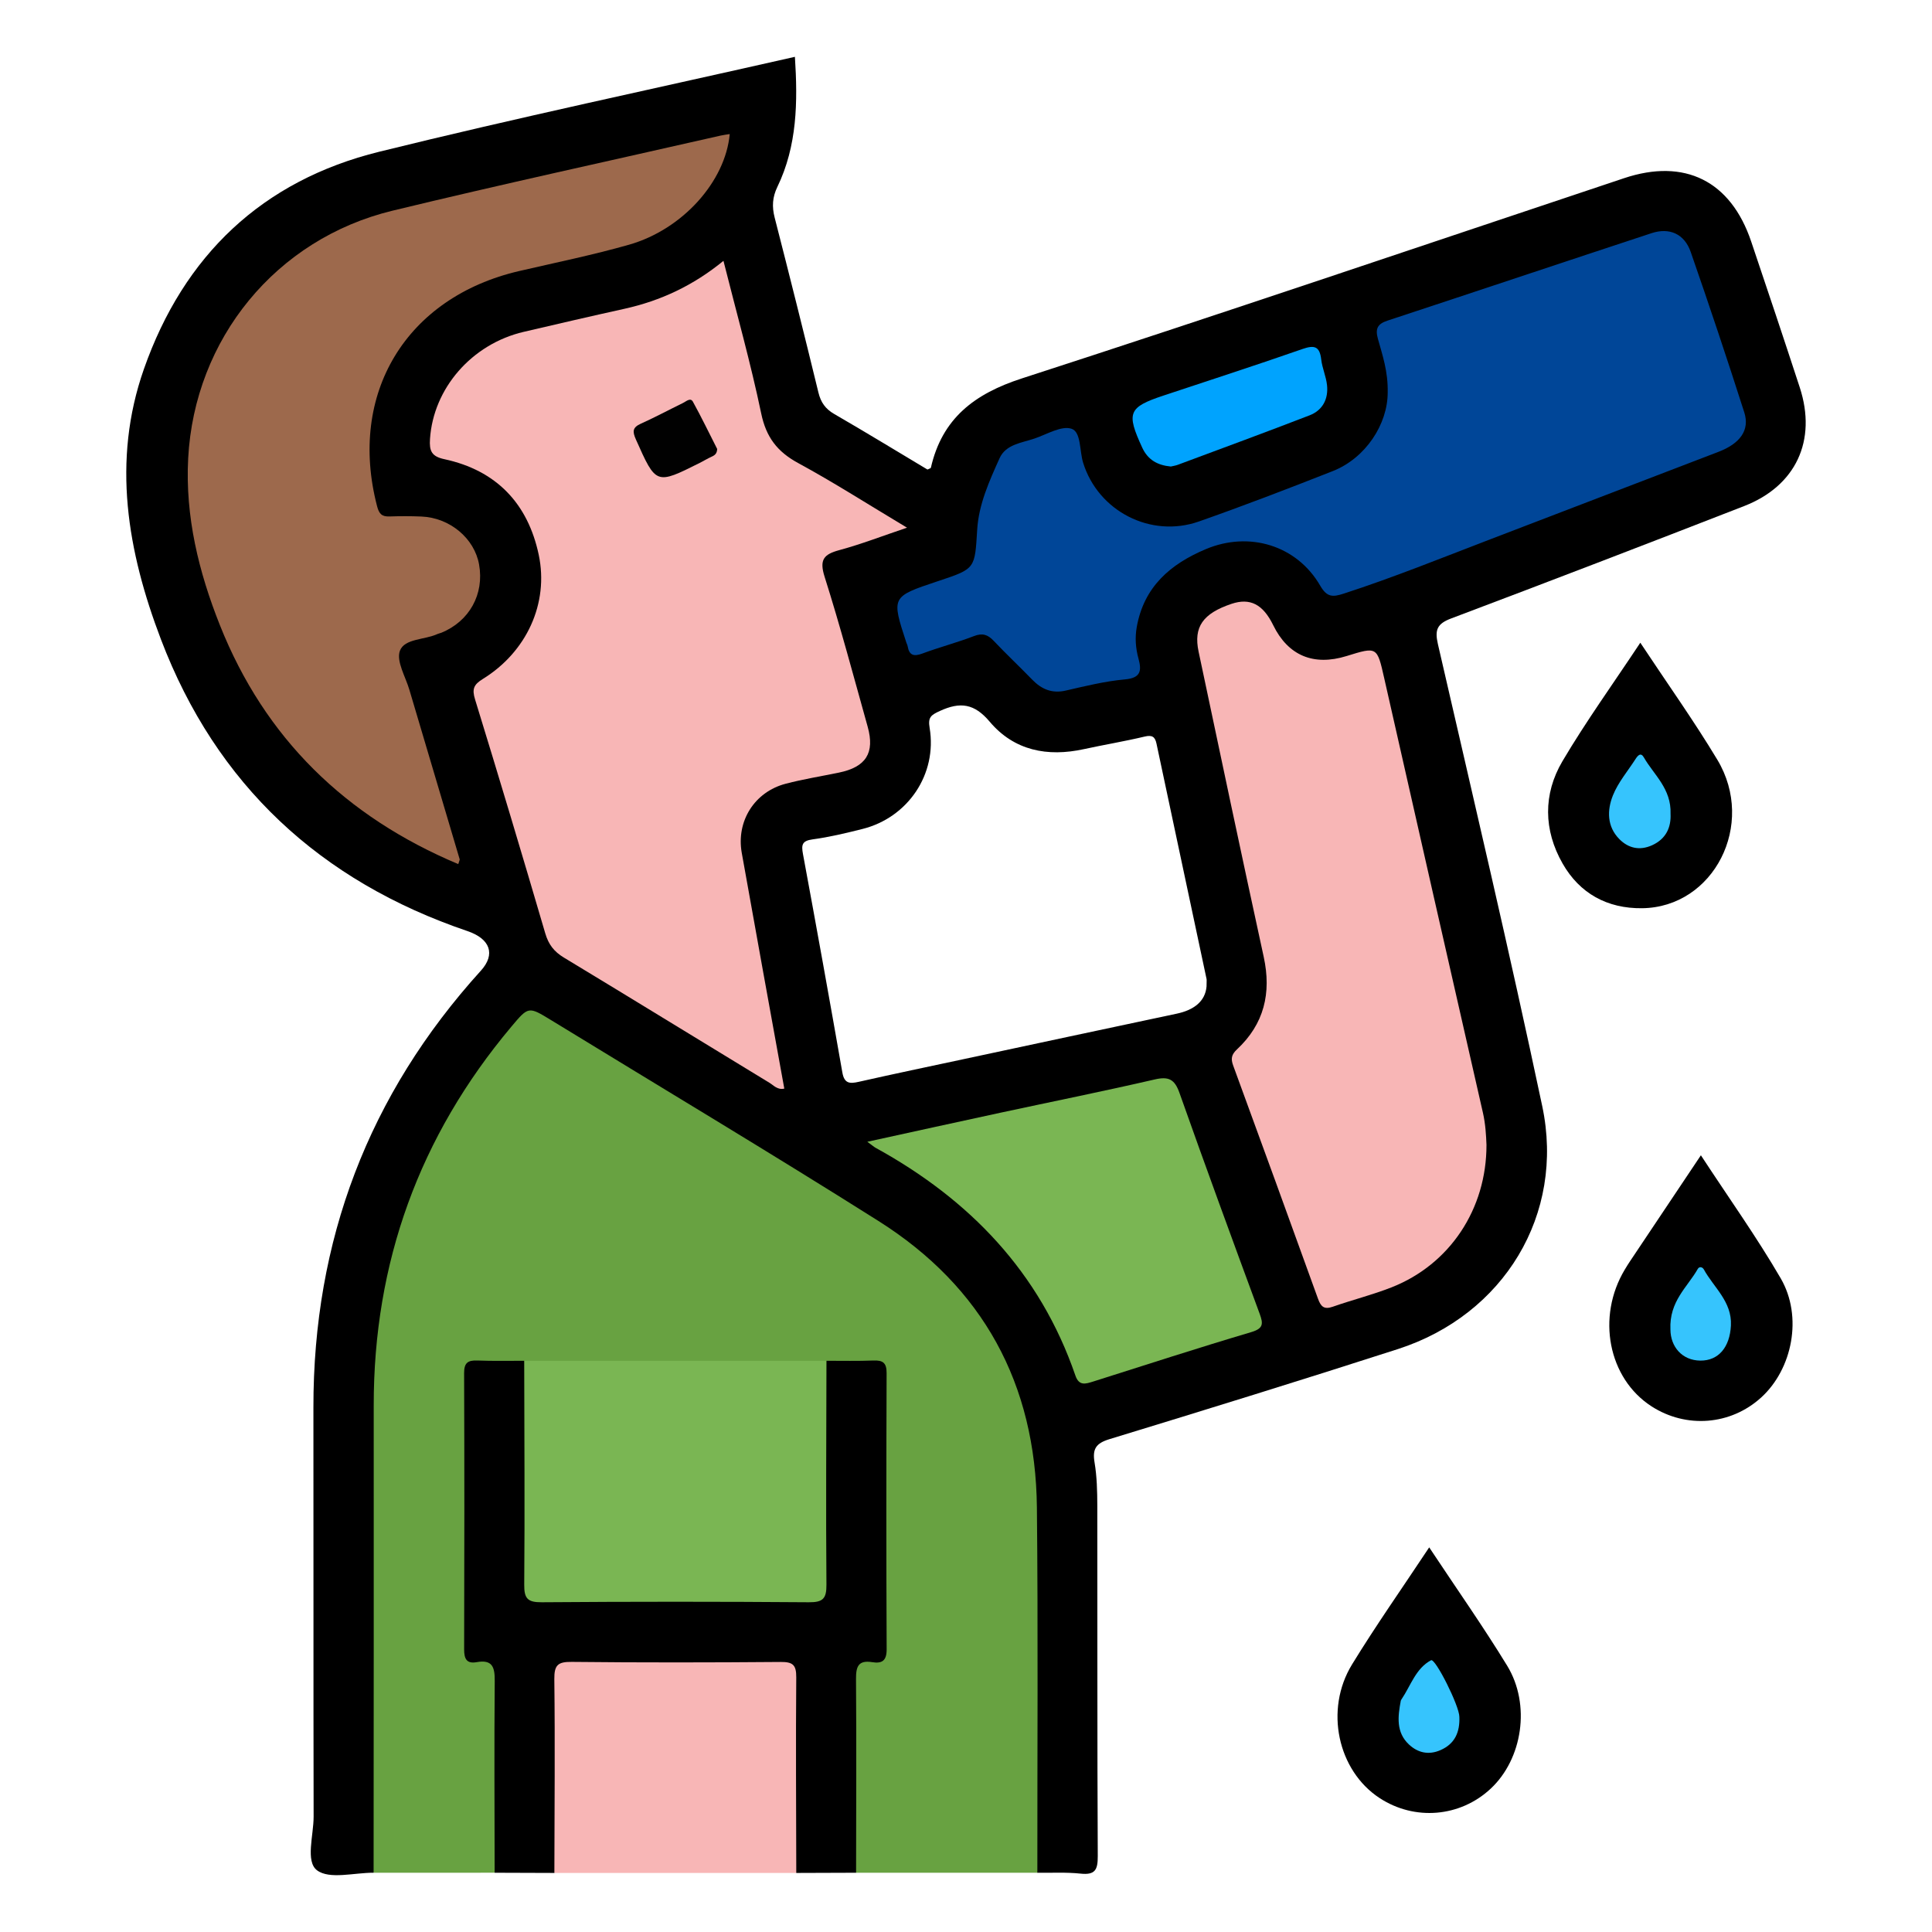 <?xml version="1.0" encoding="utf-8"?>
<!-- Generator: Adobe Illustrator 16.0.2, SVG Export Plug-In . SVG Version: 6.00 Build 0)  -->
<!DOCTYPE svg PUBLIC "-//W3C//DTD SVG 1.1 Tiny//EN" "http://www.w3.org/Graphics/SVG/1.1/DTD/svg11-tiny.dtd">
<svg version="1.1" baseProfile="tiny" id="Layer_1" xmlns="http://www.w3.org/2000/svg" xmlns:xlink="http://www.w3.org/1999/xlink"
	 x="0px" y="0px" width="85px" height="85px" viewBox="0 0 85 85" xml:space="preserve">
<g>
	<path fill-rule="evenodd" d="M79.183,17.048c-0.701-2.146-1.418-4.289-2.14-6.428c-0.901-2.665-2.927-3.67-5.589-2.781
		c-8.829,2.947-17.642,5.941-26.497,8.81c-2.086,0.676-3.507,1.759-4.002,3.928c-0.007,0.028-0.075,0.042-0.15,0.081
		c-1.354-0.81-2.718-1.643-4.101-2.443c-0.39-0.226-0.591-0.51-0.697-0.947c-0.625-2.571-1.269-5.137-1.926-7.699
		c-0.122-0.477-0.099-0.892,0.118-1.342c0.877-1.814,0.902-3.743,0.774-5.727c-6.147,1.394-12.243,2.683-18.29,4.176
		c-5.144,1.271-8.596,4.559-10.352,9.561c-1.423,4.055-0.718,8.039,0.75,11.893c2.435,6.397,7.012,10.636,13.486,12.834
		c1.004,0.341,1.243,1.022,0.59,1.741c-4.948,5.456-7.378,11.874-7.368,19.23c0.008,5.997-0.004,11.993,0.009,17.989
		c0.002,0.816-0.368,1.974,0.151,2.362c0.548,0.411,1.636,0.102,2.487,0.106c0.339-0.372,0.236-0.834,0.236-1.266
		c0.006-6.379,0.014-12.759,0.001-19.138c-0.013-6.236,1.911-11.77,5.917-16.565c0.645-0.771,0.744-0.809,1.574-0.303
		c4.88,2.975,9.813,5.869,14.616,8.967c4.327,2.792,6.512,6.909,6.598,12.044c0.084,4.997,0.016,9.996,0.023,14.995
		c0.001,0.432-0.103,0.894,0.236,1.267c0.634,0.009,1.274-0.029,1.902,0.038c0.639,0.068,0.761-0.161,0.758-0.768
		c-0.026-5.139-0.011-10.278-0.02-15.418c-0.002-0.634-0.016-1.276-0.12-1.898c-0.101-0.593,0.052-0.846,0.651-1.029
		c4.238-1.294,8.475-2.604,12.693-3.964c4.664-1.505,7.358-5.92,6.352-10.685c-1.438-6.794-3.032-13.557-4.59-20.326
		c-0.147-0.638-0.037-0.901,0.59-1.137c4.303-1.622,8.595-3.272,12.879-4.94C79.018,21.378,79.942,19.377,79.183,17.048z
		 M53.083,43.398c-0.055,0.657-0.558,1.04-1.31,1.199c-3.129,0.663-6.255,1.333-9.383,2.002c-1.536,0.329-3.074,0.65-4.606,0.996
		c-0.398,0.09-0.638,0.083-0.724-0.411c-0.562-3.207-1.14-6.41-1.733-9.611c-0.075-0.407-0.042-0.581,0.425-0.644
		c0.736-0.099,1.465-0.275,2.187-0.456c2.008-0.502,3.299-2.413,2.961-4.446c-0.079-0.471,0.054-0.566,0.454-0.749
		c0.891-0.408,1.512-0.329,2.188,0.473c1.075,1.275,2.54,1.559,4.146,1.208c0.89-0.194,1.789-0.342,2.673-0.553
		c0.327-0.078,0.455,0.007,0.519,0.308c0.733,3.453,1.47,6.905,2.203,10.357C53.094,43.124,53.083,43.181,53.083,43.398z"/>
	<path fill-rule="evenodd" fill="#68A241" d="M16.437,82.393c0.002-6.849,0.012-13.699,0.005-20.549
		c-0.006-6.295,2.005-11.852,6.053-16.672c0.756-0.9,0.754-0.9,1.757-0.287c4.802,2.94,9.636,5.828,14.396,8.833
		c4.6,2.903,6.915,7.169,6.971,12.601c0.055,5.358,0.017,10.717,0.02,16.075c-2.659,0-5.317,0-7.976,0
		c-0.276-0.291-0.25-0.662-0.25-1.018c-0.009-2.377-0.002-4.753-0.006-7.13c-0.001-0.686,0.091-1.266,0.919-1.43
		c0.423-0.084,0.396-0.485,0.4-0.813c0.017-1.16,0.007-2.321,0.007-3.482c0-2.432,0.007-4.863-0.003-7.296
		c-0.004-1.017-0.08-1.081-1.081-1.097c-0.441-0.006-0.884,0.011-1.326-0.019c-4.403,0.037-8.807,0.041-13.208,0
		c-0.385,0.024-0.771,0.018-1.157,0.019c-1.227,0.004-1.267,0.037-1.269,1.237c-0.005,2.591-0.002,5.181-0.001,7.772
		c0,0.937,0.005,1.874-0.001,2.811c-0.003,0.49,0.113,0.847,0.666,0.974c0.682,0.155,0.651,0.741,0.655,1.262
		c0.015,2.398,0.008,4.796,0.004,7.194c0,0.193-0.006,0.386-0.041,0.576c-0.029,0.166-0.09,0.317-0.213,0.438
		C19.985,82.394,18.211,82.394,16.437,82.393z"/>
	<path fill-rule="evenodd" d="M36.361,59.869c0.689-0.001,1.379,0.016,2.067-0.012c0.416-0.016,0.581,0.102,0.579,0.552
		c-0.015,4.052-0.017,8.104,0.002,12.154c0.002,0.51-0.21,0.634-0.638,0.565c-0.615-0.098-0.714,0.202-0.71,0.748
		c0.022,2.839,0.006,5.678,0.003,8.517c-0.876,0.002-1.753,0.006-2.63,0.009c-0.34-0.364-0.274-0.822-0.276-1.257
		c-0.009-2.232,0.003-4.466-0.006-6.698c-0.005-0.978-0.07-1.045-1.028-1.048c-2.674-0.009-5.348-0.009-8.022,0
		c-0.958,0.003-1.023,0.07-1.027,1.048c-0.01,2.232,0.002,4.466-0.007,6.698c-0.001,0.435,0.064,0.893-0.276,1.257
		c-0.877-0.003-1.753-0.007-2.63-0.009c-0.003-2.812-0.021-5.622,0.004-8.434c0.006-0.608-0.098-0.955-0.794-0.831
		c-0.444,0.079-0.553-0.147-0.552-0.565c0.012-4.051,0.014-8.103-0.001-12.154c-0.001-0.45,0.163-0.567,0.579-0.552
		c0.688,0.027,1.377,0.011,2.067,0.012c0.338,0.365,0.278,0.822,0.279,1.258c0.007,2.648-0.001,5.298,0.006,7.947
		c0.002,1.084,0.051,1.134,1.108,1.136c3.504,0.005,7.009,0.005,10.513,0c1.058-0.002,1.106-0.052,1.109-1.136
		c0.006-2.649-0.002-5.299,0.005-7.947C36.083,60.691,36.023,60.234,36.361,59.869z"/>
	<path fill-rule="evenodd" fill="#F8B6B6" d="M24.39,82.402c0.005-2.842,0.032-5.684-0.002-8.525
		c-0.007-0.628,0.16-0.768,0.771-0.761c3.063,0.033,6.125,0.028,9.188,0.003c0.533-0.004,0.689,0.128,0.685,0.676
		c-0.024,2.869-0.004,5.738,0.001,8.607C31.485,82.402,27.938,82.402,24.39,82.402z"/>
	<path fill-rule="evenodd" d="M72.167,28.277c1.186,1.792,2.354,3.429,3.389,5.149c1.713,2.851-0.16,6.496-3.312,6.532
		c-1.532,0.018-2.746-0.65-3.497-1.968c-0.838-1.467-0.86-3.051-0.007-4.498C69.773,31.744,70.966,30.089,72.167,28.277z"/>
	<path fill-rule="evenodd" d="M74.832,50.828c1.222,1.869,2.454,3.593,3.514,5.417c0.976,1.684,0.513,3.992-0.866,5.243
		c-1.339,1.215-3.292,1.37-4.82,0.385c-1.905-1.23-2.432-3.934-1.172-6.024c0.07-0.117,0.143-0.234,0.22-0.35
		C72.716,53.989,73.727,52.479,74.832,50.828z"/>
	<path fill-rule="evenodd" d="M62.879,68.078c1.198,1.809,2.372,3.475,3.431,5.208c1.045,1.713,0.672,4.104-0.726,5.408
		c-1.342,1.254-3.34,1.424-4.885,0.415c-1.842-1.204-2.437-3.885-1.214-5.882C60.533,71.516,61.69,69.872,62.879,68.078z"/>
	<path fill-rule="evenodd" fill="#F8B6B6" d="M31.829,11.476c0.576,2.29,1.196,4.486,1.661,6.715
		c0.218,1.045,0.705,1.681,1.623,2.18c1.573,0.854,3.083,1.822,4.792,2.845c-1.084,0.365-2.013,0.726-2.971,0.985
		c-0.69,0.186-0.895,0.417-0.654,1.177c0.69,2.179,1.278,4.392,1.894,6.594c0.322,1.156-0.075,1.774-1.262,2.019
		c-0.783,0.162-1.575,0.288-2.348,0.491c-1.367,0.358-2.178,1.643-1.93,3.039c0.613,3.447,1.242,6.89,1.872,10.373
		c-0.299,0.069-0.468-0.143-0.654-0.256c-3.017-1.833-6.024-3.685-9.046-5.51c-0.431-0.261-0.672-0.573-0.816-1.062
		c-1.008-3.438-2.035-6.869-3.089-10.292c-0.142-0.46-0.062-0.654,0.345-0.905c1.921-1.186,2.907-3.323,2.456-5.46
		c-0.478-2.259-1.867-3.716-4.153-4.207c-0.565-0.121-0.666-0.365-0.631-0.888c0.145-2.223,1.832-4.18,4.127-4.715
		c1.477-0.345,2.953-0.688,4.434-1.015C29.064,13.232,30.498,12.565,31.829,11.476z"/>
	<path fill-rule="evenodd" fill="#004698" d="M61.053,17.272c0.019-0.943-0.234-1.652-0.431-2.367
		c-0.124-0.443-0.016-0.654,0.417-0.797c3.877-1.277,7.747-2.574,11.623-3.85c0.788-0.259,1.445,0.031,1.722,0.826
		c0.815,2.343,1.602,4.698,2.358,7.062c0.248,0.776-0.182,1.367-1.136,1.733c-3.349,1.284-6.696,2.567-10.044,3.85
		c-2.137,0.819-4.259,1.679-6.438,2.386c-0.484,0.157-0.74,0.172-1.038-0.344c-1.031-1.785-3.134-2.412-5.035-1.611
		c-1.567,0.66-2.723,1.659-3.038,3.424c-0.085,0.476-0.05,0.934,0.075,1.391c0.146,0.534,0.105,0.854-0.596,0.916
		c-0.873,0.079-1.737,0.292-2.596,0.49c-0.611,0.142-1.07-0.054-1.485-0.481c-0.559-0.576-1.143-1.125-1.693-1.706
		c-0.26-0.275-0.493-0.354-0.869-0.208c-0.746,0.287-1.523,0.489-2.272,0.768c-0.376,0.14-0.576,0.08-0.645-0.324
		c-0.009-0.054-0.039-0.104-0.056-0.156c-0.661-2.019-0.661-2.019,1.353-2.693c0.026-0.009,0.052-0.018,0.079-0.026
		c1.616-0.537,1.578-0.54,1.685-2.26c0.068-1.11,0.534-2.134,0.984-3.135c0.275-0.612,0.974-0.674,1.541-0.867
		c0.545-0.186,1.188-0.58,1.631-0.427c0.418,0.145,0.342,0.971,0.504,1.492c0.658,2.126,2.969,3.331,5.094,2.585
		c1.977-0.694,3.935-1.447,5.885-2.215C60.09,20.154,61.052,18.657,61.053,17.272z"/>
	<path fill-rule="evenodd" fill="#9D694C" d="M20.162,38.017c-4.962-2.086-8.507-5.537-10.487-10.511
		c-0.932-2.342-1.531-4.781-1.396-7.341c0.279-5.253,3.856-9.654,8.994-10.897c4.796-1.162,9.621-2.207,14.433-3.303
		c0.128-0.029,0.26-0.044,0.399-0.067c-0.19,2.085-2.073,4.197-4.43,4.868c-1.59,0.452-3.214,0.784-4.826,1.157
		c-4.987,1.156-7.547,5.396-6.26,10.345c0.087,0.337,0.208,0.465,0.543,0.454c0.469-0.016,0.94-0.017,1.409,0.003
		c1.253,0.053,2.332,0.959,2.537,2.113c0.233,1.306-0.429,2.499-1.666,3.002c-0.051,0.021-0.108,0.028-0.158,0.051
		c-0.565,0.264-1.456,0.197-1.659,0.738c-0.171,0.458,0.247,1.142,0.417,1.722c0.735,2.485,1.476,4.969,2.212,7.454
		C20.231,37.826,20.212,37.854,20.162,38.017z"/>
	<path fill-rule="evenodd" fill="#F8B6B6" d="M65.399,50.368c0.005,2.827-1.614,5.26-4.171,6.268
		c-0.844,0.332-1.731,0.553-2.589,0.854c-0.388,0.137-0.528-0.005-0.654-0.355c-1.233-3.42-2.479-6.837-3.729-10.252
		c-0.109-0.295-0.083-0.481,0.162-0.711c1.199-1.116,1.526-2.482,1.18-4.074c-0.974-4.472-1.918-8.95-2.865-13.428
		c-0.23-1.087,0.19-1.68,1.447-2.103c0.816-0.274,1.385,0.016,1.835,0.937c0.654,1.339,1.774,1.81,3.23,1.359
		c1.348-0.418,1.34-0.417,1.656,0.981c1.443,6.373,2.889,12.746,4.342,19.115C65.355,49.449,65.382,49.94,65.399,50.368z"/>
	<path fill-rule="evenodd" fill="#7AB653" d="M38.158,50.233c2.047-0.447,3.952-0.868,5.858-1.278
		c2.263-0.487,4.533-0.943,6.789-1.464c0.612-0.141,0.874-0.008,1.086,0.589c1.15,3.25,2.336,6.485,3.529,9.72
		c0.163,0.444,0.167,0.648-0.375,0.809c-2.325,0.69-4.634,1.439-6.946,2.172c-0.333,0.104-0.625,0.208-0.786-0.263
		c-1.563-4.542-4.653-7.746-8.798-10.024C38.445,50.454,38.384,50.397,38.158,50.233z"/>
	<path fill-rule="evenodd" fill="#00A3FE" d="M51.512,20.525c-0.582-0.054-1.01-0.292-1.257-0.827
		c-0.711-1.54-0.613-1.781,0.937-2.296c2.039-0.677,4.084-1.339,6.112-2.047c0.529-0.185,0.758-0.115,0.824,0.46
		c0.044,0.38,0.214,0.746,0.255,1.125c0.067,0.611-0.19,1.11-0.767,1.333c-1.926,0.745-3.866,1.456-5.802,2.178
		C51.713,20.488,51.603,20.503,51.512,20.525z"/>
	<path fill-rule="evenodd" fill="#7AB653" d="M36.361,59.869c-0.005,3.282-0.028,6.564-0.001,9.847
		c0.005,0.615-0.15,0.782-0.773,0.777c-3.917-0.03-7.834-0.03-11.75,0c-0.624,0.005-0.779-0.162-0.773-0.777
		c0.027-3.282,0.004-6.564-0.001-9.847C27.495,59.869,31.928,59.869,36.361,59.869z"/>
	<path fill-rule="evenodd" fill="#36C4FD" d="M73.497,35.811c0.027,0.556-0.172,1.088-0.815,1.378
		c-0.544,0.245-1.041,0.13-1.439-0.273c-0.55-0.557-0.54-1.278-0.28-1.925c0.231-0.575,0.658-1.072,0.998-1.604
		c0.099-0.153,0.229-0.296,0.36-0.067C72.761,34.089,73.539,34.697,73.497,35.811z"/>
	<path fill-rule="evenodd" fill="#36C4FD" d="M73.492,58.495c-0.058-1.248,0.752-1.87,1.202-2.666
		c0.069-0.122,0.209-0.086,0.266,0.018c0.439,0.801,1.244,1.415,1.193,2.469c-0.047,0.95-0.54,1.553-1.348,1.545
		C74.002,59.852,73.496,59.248,73.492,58.495z"/>
	<path fill-rule="evenodd" fill="#36C4FD" d="M64.206,75.535c0.026,0.664-0.191,1.187-0.837,1.466
		c-0.514,0.223-0.987,0.115-1.376-0.246c-0.58-0.539-0.494-1.235-0.365-1.925c0.005-0.026,0.021-0.051,0.037-0.074
		c0.403-0.596,0.622-1.354,1.295-1.712C63.147,72.944,64.208,75.055,64.206,75.535z"/>
	<path fill-rule="evenodd" fill="#010101" d="M31.553,19.753c-0.009,0.221-0.123,0.284-0.254,0.344
		c-0.175,0.08-0.34,0.182-0.512,0.268c-1.932,0.968-1.921,0.963-2.81-1.03c-0.158-0.354-0.151-0.529,0.22-0.696
		c0.627-0.282,1.235-0.609,1.854-0.911c0.136-0.066,0.326-0.25,0.433-0.056C30.869,18.369,31.215,19.089,31.553,19.753z"/>
</g>
</svg>
